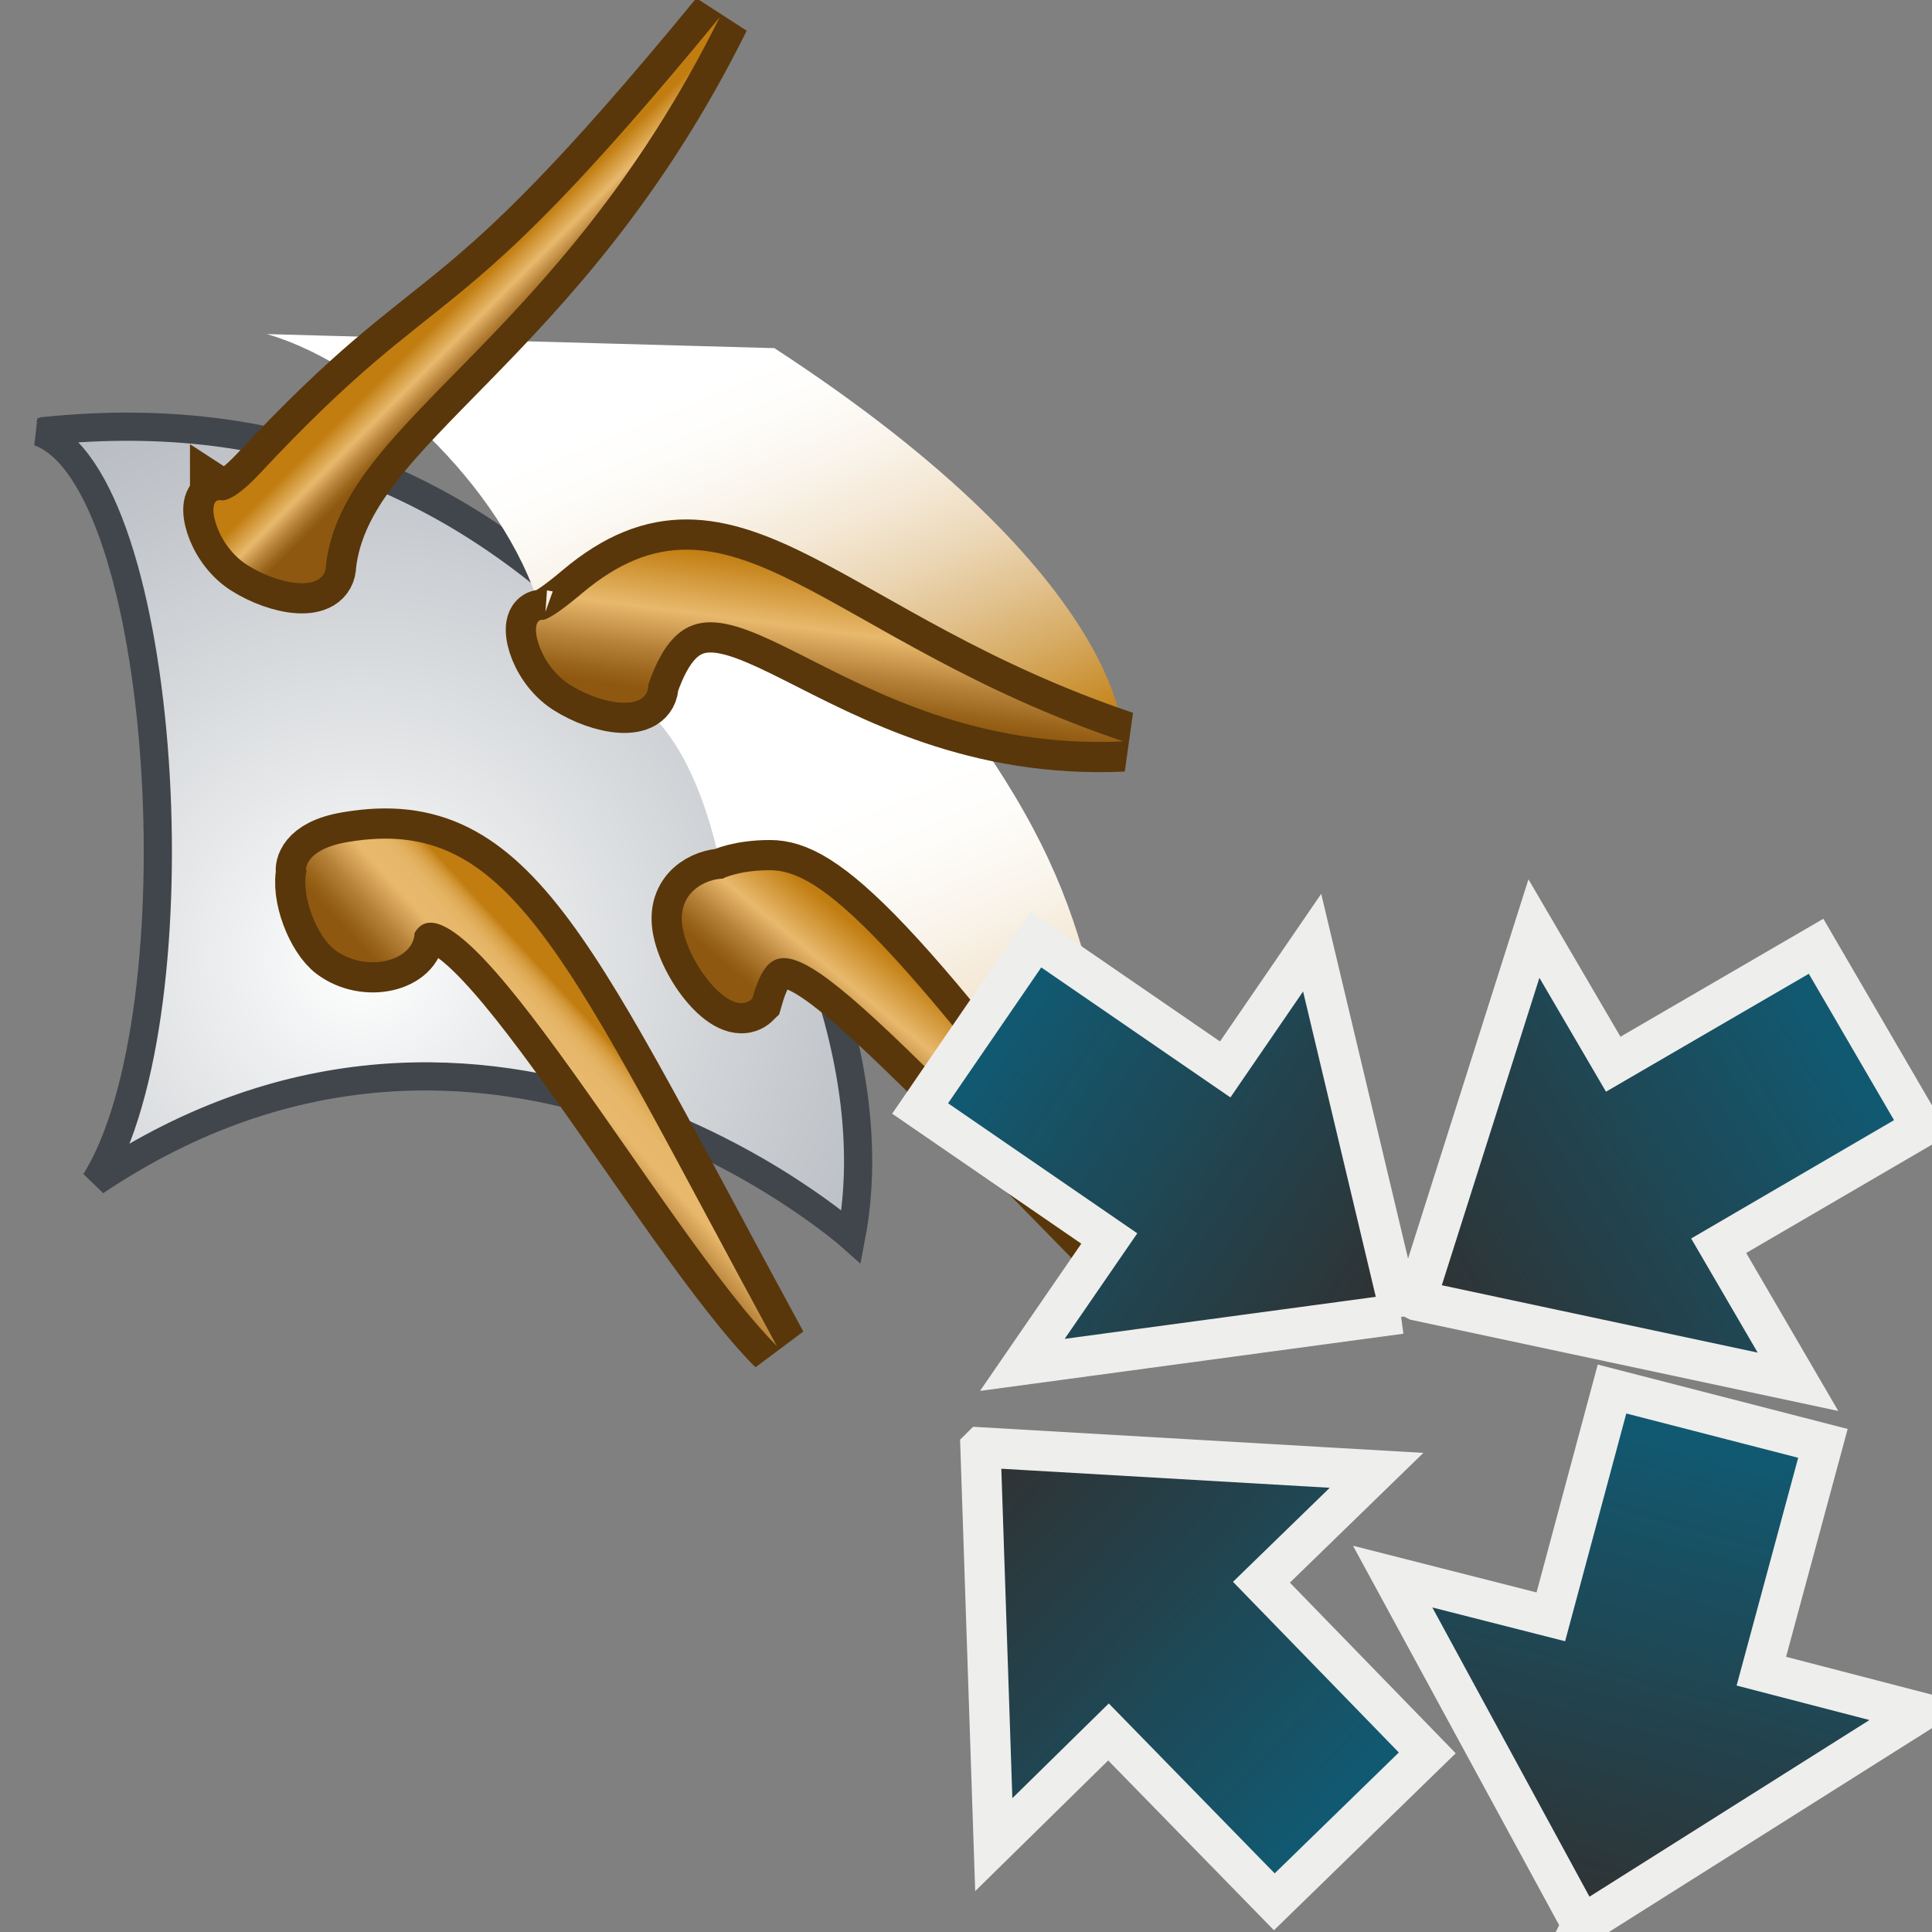 <svg xmlns="http://www.w3.org/2000/svg" width="48" height="48" xmlns:xlink="http://www.w3.org/1999/xlink"><rect width="100%" height="100%" fill="#808080" stroke="none"/><defs><linearGradient id="u" x1="15.976" x2="20.422" y1="37.226" y2="47.868" xlink:href="#a" gradientUnits="userSpaceOnUse" gradientTransform="matrix(.787 .617 -.617 .787 52.783 -3.32)"/><linearGradient id="t" x1="22.825" x2="13.083" y1="27.173" y2="33.03" xlink:href="#a" gradientUnits="userSpaceOnUse" gradientTransform="translate(22.853 -1.123)"/><linearGradient id="s" x1="6.136" x2="6.136" y1="47.793" y2="36.222" xlink:href="#a" gradientUnits="userSpaceOnUse" gradientTransform="matrix(.685 -.728 .728 .685 -5.704 16.52)"/><linearGradient id="a"><stop offset="0" stop-color="#115971"/><stop offset="1" stop-color="#2e3436"/></linearGradient><linearGradient id="r" x1="1.857" x2="11.004" y1="27.027" y2="33.241" xlink:href="#a" gradientUnits="userSpaceOnUse" gradientTransform="translate(22.853 -1.123)"/><linearGradient id="b" x1="308.267" x2="308.825" y1="191.574" y2="187.295" gradientTransform="translate(-287.949 -163.888)" gradientUnits="userSpaceOnUse"><stop offset=".169" stop-color="#8F5810"/><stop offset=".256" stop-color="#9A641B"/><stop offset=".411" stop-color="#B68239"/><stop offset=".617" stop-color="#E4B468"/><stop offset=".635" stop-color="#E8B96D"/><stop offset="1" stop-color="#C17D10"/></linearGradient><linearGradient id="q" x1="308.267" x2="308.825" y1="191.574" y2="187.295" xlink:href="#b" gradientUnits="userSpaceOnUse" gradientTransform="translate(-287.841 -173.156)"/><linearGradient id="c" x1="310.329" x2="312.484" y1="201.539" y2="198.922" gradientTransform="translate(-287.949 -163.888)" gradientUnits="userSpaceOnUse"><stop offset=".169" stop-color="#8F5810"/><stop offset=".256" stop-color="#9A641B"/><stop offset=".411" stop-color="#B68239"/><stop offset=".617" stop-color="#E4B468"/><stop offset=".635" stop-color="#E8B96D"/><stop offset="1" stop-color="#C17D10"/></linearGradient><linearGradient id="p" x1="310.329" x2="312.484" y1="201.539" y2="198.922" xlink:href="#c" gradientUnits="userSpaceOnUse" gradientTransform="translate(-287.841 -173.156)"/><linearGradient id="d" x1="300.377" x2="302.981" y1="201.435" y2="199.043" gradientTransform="translate(-287.949 -163.888)" gradientUnits="userSpaceOnUse"><stop offset=".169" stop-color="#8F5810"/><stop offset=".256" stop-color="#9A641B"/><stop offset=".411" stop-color="#B68239"/><stop offset=".617" stop-color="#E4B468"/><stop offset=".635" stop-color="#E8B96D"/><stop offset=".769" stop-color="#E7B86B"/><stop offset=".835" stop-color="#E4B363"/><stop offset=".886" stop-color="#DEAA56"/><stop offset=".929" stop-color="#D79E43"/><stop offset=".967" stop-color="#CD8F2C"/><stop offset="1" stop-color="#C17D10"/></linearGradient><linearGradient id="o" x1="300.377" x2="302.981" y1="201.435" y2="199.043" xlink:href="#d" gradientUnits="userSpaceOnUse" gradientTransform="translate(-287.841 -173.156)"/><linearGradient id="e" x1="1197.786" x2="1199.016" y1="4018.701" y2="4017.47" gradientUnits="userSpaceOnUse" gradientTransform="matrix(0 -1 1 0 -4005.774 1215.338)"><stop offset=".169" stop-color="#8F5810"/><stop offset=".256" stop-color="#9A641B"/><stop offset=".411" stop-color="#B68239"/><stop offset=".617" stop-color="#E4B468"/><stop offset=".635" stop-color="#E8B96D"/><stop offset="1" stop-color="#C17D10"/></linearGradient><linearGradient id="n" x1="1197.786" x2="1199.016" y1="4018.701" y2="4017.47" xlink:href="#e" gradientUnits="userSpaceOnUse" gradientTransform="matrix(0 -1 1 0 -4005.667 1206.07)"/><linearGradient id="f" x1="1191.584" x2="1205.638" y1="4017.259" y2="4017.259" gradientUnits="userSpaceOnUse" gradientTransform="matrix(0 -1 1 0 -4005.774 1215.338)"><stop offset="0" stop-color="#E8B96D"/><stop offset=".074" stop-color="#E8B96D"/><stop offset="1" stop-color="#E8B96D"/></linearGradient><linearGradient id="m" x1="1191.584" x2="1205.638" y1="4017.259" y2="4017.259" xlink:href="#f" gradientUnits="userSpaceOnUse" gradientTransform="matrix(0 -1 1 0 -4005.667 1206.07)"/><linearGradient id="g" x1="303.868" x2="308.392" y1="183.236" y2="194.115" gradientTransform="translate(-287.949 -163.888)" gradientUnits="userSpaceOnUse"><stop offset=".006" stop-color="#fff"/><stop offset=".12" stop-color="#FEFDFA"/><stop offset=".248" stop-color="#FAF5ED"/><stop offset=".382" stop-color="#F5E9D7"/><stop offset=".52" stop-color="#ECD8B8"/><stop offset=".662" stop-color="#E2C28F"/><stop offset=".806" stop-color="#D5A85E"/><stop offset=".95" stop-color="#C78925"/><stop offset="1" stop-color="#C17D10"/></linearGradient><linearGradient id="l" x1="303.868" x2="308.392" y1="183.236" y2="194.115" xlink:href="#g" gradientUnits="userSpaceOnUse" gradientTransform="translate(-287.841 -173.156)"/><linearGradient id="h" x1="308.298" x2="313.789" y1="193.316" y2="206.518" gradientTransform="translate(-287.949 -163.888)" gradientUnits="userSpaceOnUse"><stop offset=".006" stop-color="#fff"/><stop offset=".12" stop-color="#FEFDFA"/><stop offset=".248" stop-color="#FAF5ED"/><stop offset=".382" stop-color="#F5E9D7"/><stop offset=".52" stop-color="#ECD8B8"/><stop offset=".662" stop-color="#E2C28F"/><stop offset=".806" stop-color="#D5A85E"/><stop offset=".95" stop-color="#C78925"/><stop offset="1" stop-color="#C17D10"/></linearGradient><linearGradient id="k" x1="308.298" x2="313.789" y1="193.316" y2="206.518" xlink:href="#h" gradientUnits="userSpaceOnUse" gradientTransform="translate(-287.841 -173.156)"/><radialGradient id="i" cx="855.36" cy="3346.831" r="58.617" fx="855.36" fy="3346.831" gradientTransform="matrix(0 -1 1 0 -3050.021 1052.331)" gradientUnits="userSpaceOnUse"><stop offset="0" stop-color="#fff"/><stop offset=".064" stop-color="#EAECED"/><stop offset=".2" stop-color="#C4C7CC"/><stop offset=".342" stop-color="#A4AAB0"/><stop offset=".489" stop-color="#8B929B"/><stop offset=".642" stop-color="#7A828C"/><stop offset=".806" stop-color="#6F7883"/><stop offset="1" stop-color="#6C7580"/></radialGradient><radialGradient id="j" cx="855.36" cy="3346.831" r="58.617" xlink:href="#i" gradientUnits="userSpaceOnUse" gradientTransform="matrix(0 -1 1 0 -3050.021 1052.331)" fx="855.36" fy="3346.831"/></defs><g><g transform="translate(-287.841 -173.156)"><radialGradient cx="855.36" cy="3346.831" r="58.617" gradientUnits="userSpaceOnUse" gradientTransform="matrix(0 -1 1 0 -3050.021 1052.331)" fy="3346.831" fx="855.36"><stop offset="0" stop-color="#fff"/><stop offset=".064" stop-color="#EAECED"/><stop offset=".2" stop-color="#C4C7CC"/><stop offset=".342" stop-color="#A4AAB0"/><stop offset=".489" stop-color="#8B929B"/><stop offset=".642" stop-color="#7A828C"/><stop offset=".806" stop-color="#6F7883"/><stop offset="1" stop-color="#6C7580"/></radialGradient><path fill="url(#j)" stroke="#41464c" stroke-width=".7" d="M289 183.86c5.7-.57 10.62 1.2 15.02 6.15 3.26 3.7 5.84 9.3 4.97 13.87 0 0-8.96-7.96-18.78-1.37 2.6-4.17 1.8-17.48-1.4-18.62l.18-.02z"/></g><path fill="url(#k)" d="M17.97 21.82c2.7 0 5.2 3.3 11.14 10.86-2.24-7.7-1.42-9.58-5.08-14.7-3.67-5.1-9.96-2.43-10.26-1.65 1 .77 3.2.43 4.2 5.5z"/><path fill="none" stroke="#59370a" stroke-width="1.5" d="M17.97 21.82s.4-.2 1.16-.2c1.2 0 3 1.35 10.1 11.23-8.9-9.08-9.88-10.35-10.54-8.04-.5.5-1.52-.76-1.72-1.7-.2-.94.58-1.28 1-1.28z"/><path fill="url(#l)" d="M19.24 8.65c8.9 5.8 8.67 9.77 8.67 9.77s-8.56-4.15-10.26-4.72c-1.7-.56-4.16 1.7-4.16 1.7-.72-2.97-4.03-6.28-6.86-7.1l12.62.35z"/><path fill="url(#m)" stroke="#59370a" stroke-width="1.5" d="M5.47 12.42s.23.15.98-.65c4.76-5.1 4.6-3.02 11.43-11.34-4.05 8.16-9.36 10-9.78 13.6 0 .7-1.16.52-1.97 0-.8-.52-1.02-1.66-.66-1.6z"/><path fill="url(#n)" d="M5.47 12.42s.23.15.98-.65c4.76-5.1 4.6-3.02 11.43-11.34-4.05 8.16-9.36 10-9.78 13.6 0 .7-1.16.52-1.97 0-.8-.52-1.02-1.66-.66-1.6z"/><path fill="none" stroke="#59370a" stroke-width="1.5" d="M13.48 15.4s.14.05.98-.66c3.68-3.1 6.03 1.18 13.45 3.68-7.3.34-10.32-5.7-11.8-1.42 0 .7-1.16.52-1.97 0-.8-.52-1.02-1.65-.65-1.6z"/><path fill="none" stroke="#59370a" stroke-width="1.5" d="M7.6 21.62s-.04-.52 1.04-.7c4.1-.7 5.42 2.9 10.66 12.52-2.76-2.76-7.9-12.18-9-10.26-.02.7-1.2 1-1.98.42-.44-.33-.86-1.35-.7-1.98z"/><path fill="url(#o)" d="M7.6 21.62s-.04-.52 1.04-.7c4.1-.7 5.42 2.9 10.66 12.52-2.76-2.76-7.9-12.18-9-10.26-.02.7-1.2 1-1.98.42-.44-.33-.86-1.35-.7-1.98z"/><path fill="url(#p)" d="M17.97 21.82s.4-.2 1.16-.2c1.2 0 3 1.35 10.1 11.23-8.9-9.08-9.88-10.35-10.54-8.04-.5.5-1.52-.76-1.72-1.7-.2-.94.58-1.28 1-1.28z"/><path fill="url(#q)" d="M13.48 15.4s.14.05.98-.66c3.68-3.1 6.03 1.18 13.45 3.68-7.3.34-10.32-5.7-11.8-1.42 0 .7-1.16.52-1.97 0-.8-.52-1.02-1.65-.65-1.6z"/><path fill="url(#r)" fill-rule="evenodd" stroke="#eeeeec" d="M34.8 32.64l-9.4 1.27 2.16-3.14-4.7-3.23 2.88-4.2 4.7 3.23 2.16-3.15 2.2 9.24z"/><path fill="url(#s)" fill-rule="evenodd" stroke="#eeeeec" d="M24.37 35.96l9.83.57-2.86 2.78 4.12 4.24-3.8 3.7-4.12-4.22-2.85 2.8-.33-9.86z"/><path fill="url(#t)" fill-rule="evenodd" stroke="#eeeeec" d="M35.18 32.3l2.93-9.23 1.97 3.37 5.04-2.93 2.62 4.5-5.04 2.94 1.97 3.38-9.47-2.02z"/><path fill="url(#u)" fill-rule="evenodd" stroke="#eeeeec" d="M39.3 47.82l-4.7-8.65 3.93 1 1.52-5.66 5.24 1.35-1.53 5.66 3.93 1.02-8.4 5.3z"/></g></svg>